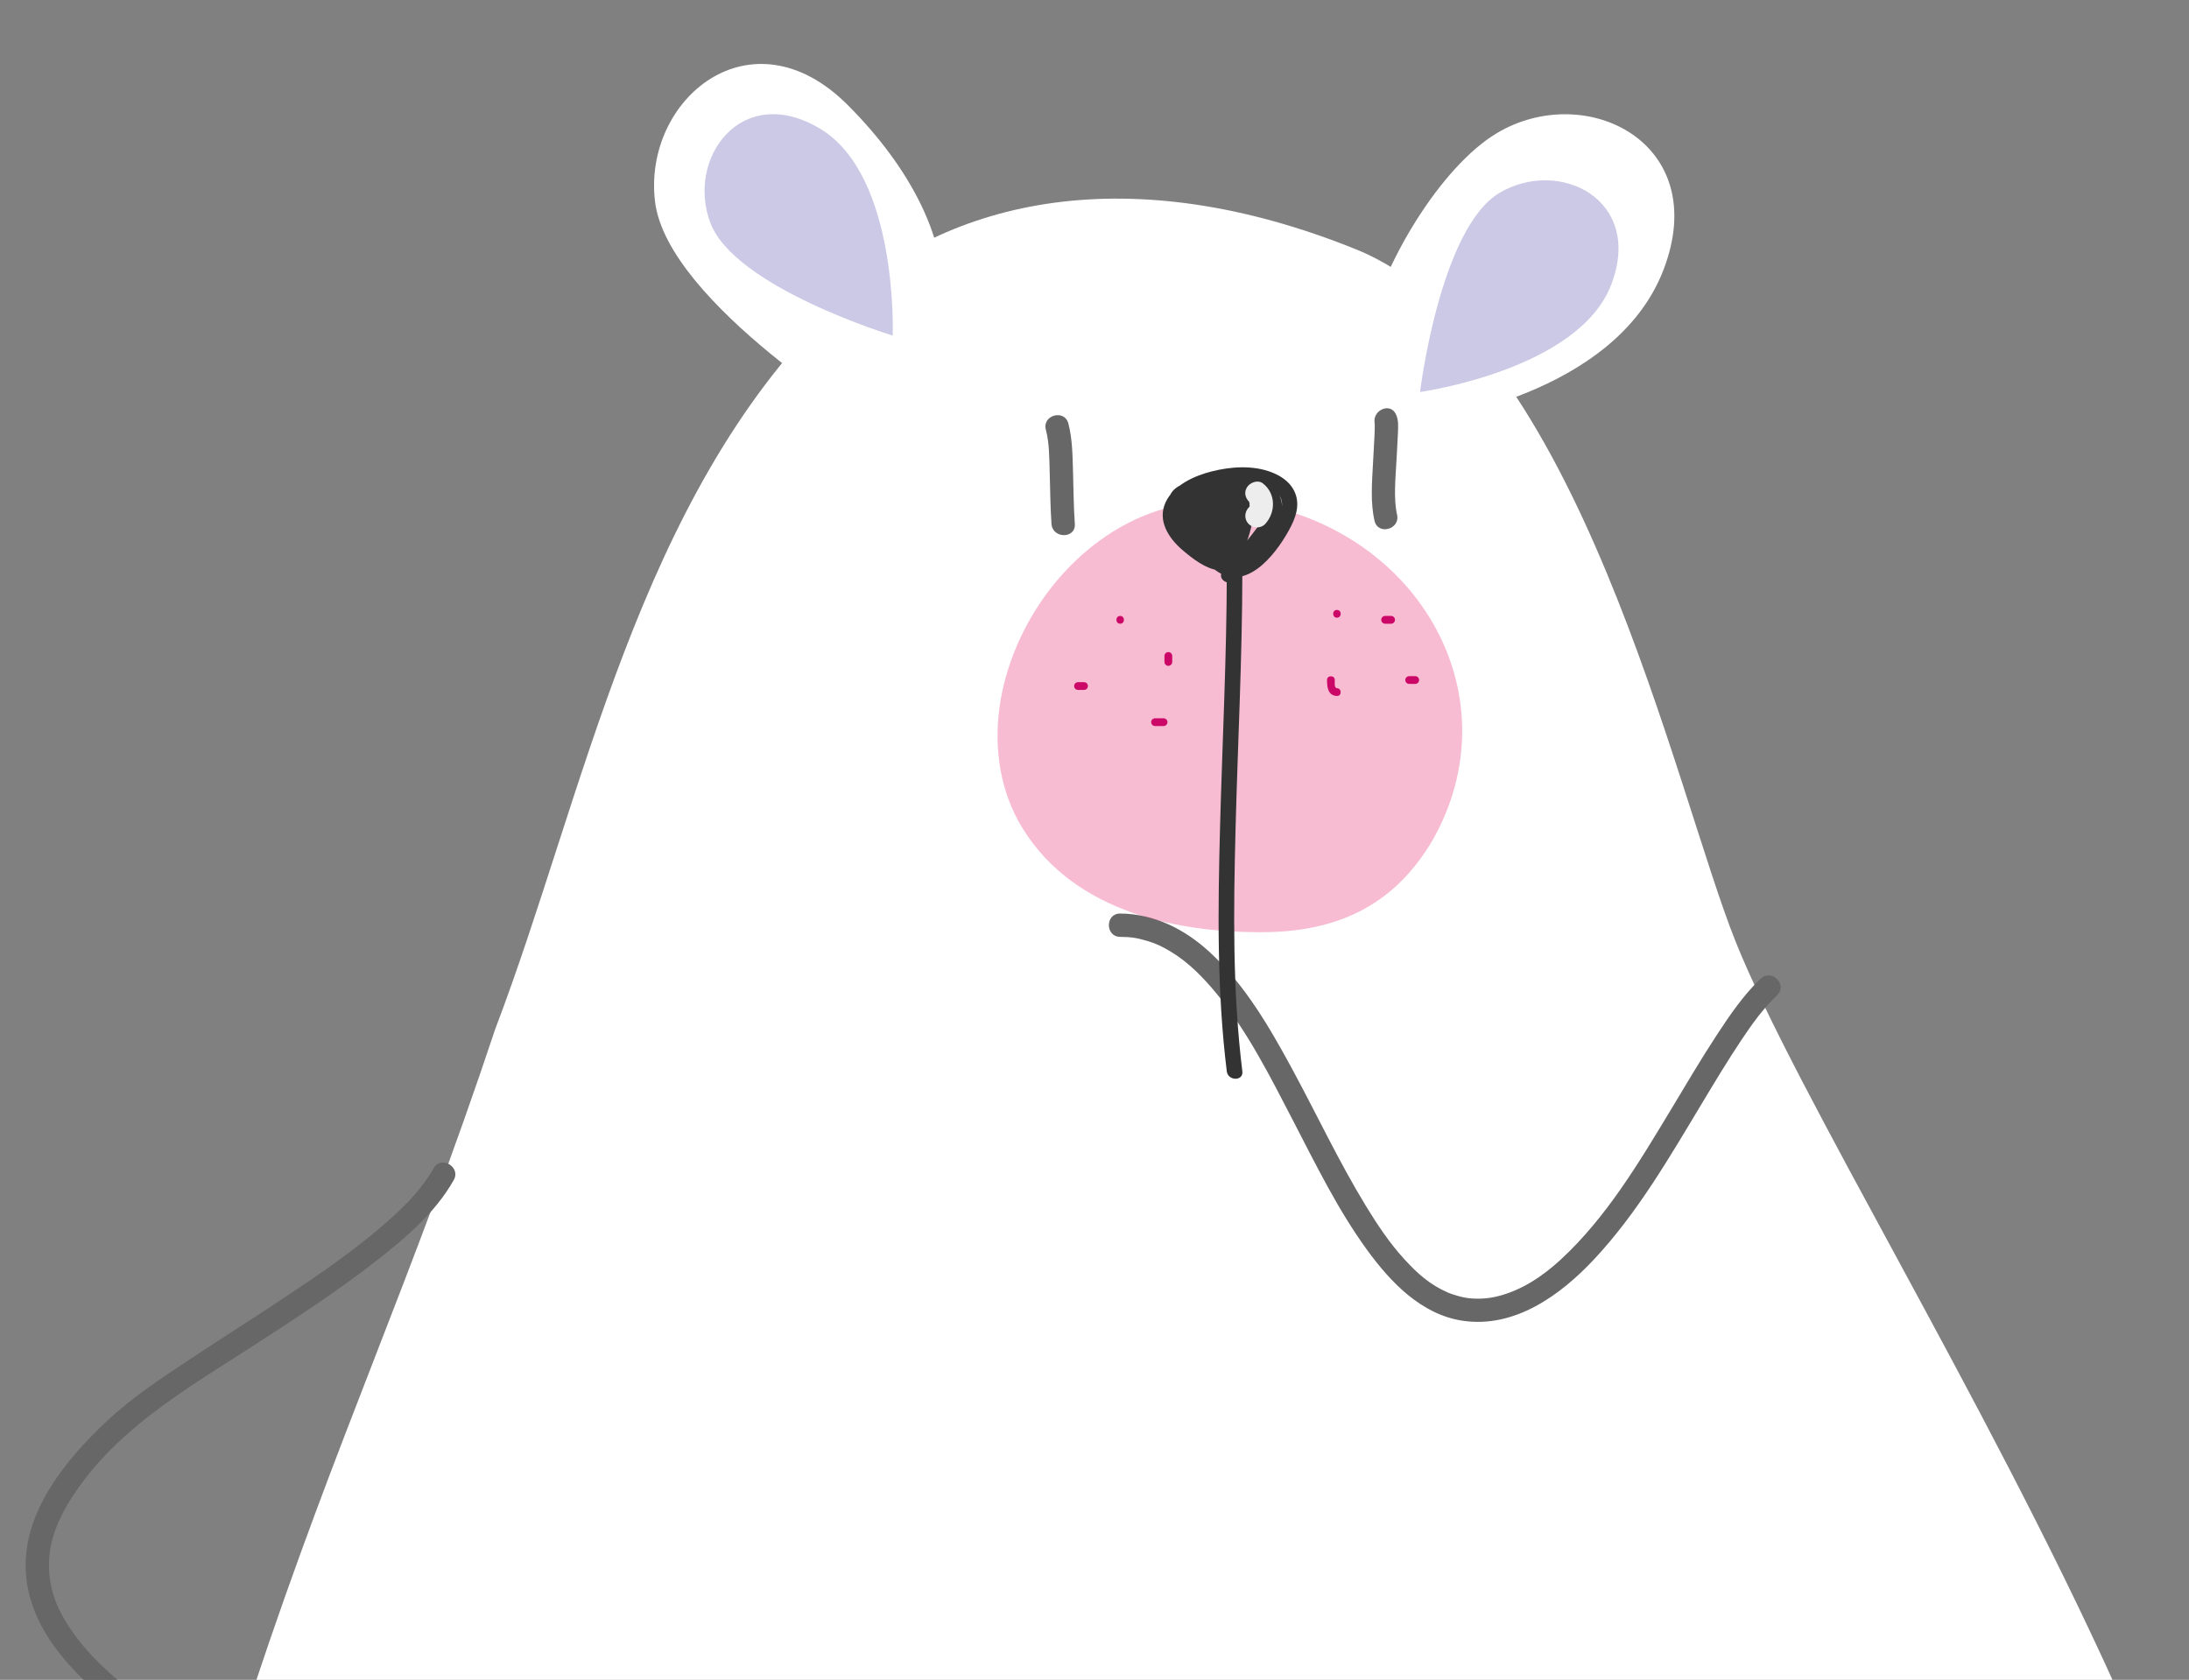 <?xml version="1.0" encoding="utf-8"?>
<!-- Generator: Adobe Illustrator 16.0.0, SVG Export Plug-In . SVG Version: 6.00 Build 0)  -->
<!DOCTYPE svg PUBLIC "-//W3C//DTD SVG 1.1//EN" "http://www.w3.org/Graphics/SVG/1.1/DTD/svg11.dtd">
<svg version="1.1" id="Capa_3" xmlns="http://www.w3.org/2000/svg" xmlns:xlink="http://www.w3.org/1999/xlink" x="0px" y="0px"
	 width="1407.141px" height="1080px" viewBox="0 0 1407.141 1080" enable-background="new 0 0 1407.141 1080" xml:space="preserve">
<rect x="0" y="0" width="1407.141" height="1080" fill="#808080" stroke="none"/>
<g>
	<path fill="#FFFFFF" d="M1360.221,1085C1275.94,898.416,1155,703.377,1115.716,605.434
		c-39.088-97.442-100.924-387.352-244.205-445.191c-143.277-57.839-261.393-34.451-336.472,37.729
		C409.722,320.842,375.881,510.493,318.374,661.557C263.449,826.452,217.223,922.205,163.162,1085H1360.221z"/>
</g>
<path fill="#FFFFFF" d="M917.196,270.097c0,0,120.789-14.88,152.148-96.654c31.366-81.772-50.018-121.782-106.978-87.934
	c-35.759,21.255-74.305,83.965-84.862,132.922C871.246,247.44,917.196,270.097,917.196,270.097z"/>
<path fill="#CBC9E5" d="M912.836,252.022c0,0,101.832-14.079,122.882-68.974c21.058-54.896-33.578-81.756-71.813-59.033
	C925.669,146.74,912.836,252.022,912.836,252.022z"/>
<path fill="#FFFFFF" d="M564.256,276.499c0,0,36.937-43.13,41.152-72.25c7.032-48.534-21.801-98.055-60.508-136.763
	c-61.929-61.928-131.599-3.869-123.858,61.93C428.782,195.217,564.256,276.499,564.256,276.499z"/>
<path fill="#CBC9E5" d="M573.855,215.759c0,0,3.793-102.727-46.62-132.98c-50.413-30.257-86.342,18.896-70.593,60.494
	C472.393,184.869,573.855,215.759,573.855,215.759z"/>
<g>
	<path fill="#676767" d="M1131.771,629.219c-11.031,10.548-19.821,23.449-28.149,36.157c-10.5,16.024-20.174,32.581-30.072,48.978
		c-20.288,33.604-41.124,68.537-70.2,95.404c-11.62,10.738-25.099,19.781-40.454,23.619c-5.987,1.496-11.752,1.902-18.162,1.335
		c-0.2-0.018-2.462-0.299-0.73-0.059c-0.676-0.094-1.348-0.213-2.02-0.332c-1.337-0.236-2.66-0.547-3.977-0.881
		c-1.313-0.334-2.609-0.738-3.896-1.164c-0.645-0.214-1.281-0.45-1.919-0.686c-1.774-0.656-0.333-0.086-1.365-0.535
		c-11.599-5.046-19.493-12.093-28.055-21.443c-9.513-10.39-17.254-22.003-24.808-34.381c-17.247-28.265-31.312-58.342-47.055-87.439
		c-14.558-26.908-30.552-54.642-53.244-75.598c-15.902-14.686-35.619-24.727-57.596-24.851c-9.675-0.055-9.67,14.945,0,15
		c6.745,0.038,10.605,0.599,17.244,2.559c5.941,1.753,9.99,3.715,15.762,7.226c10.884,6.62,20.304,16.172,28.892,26.61
		c19.826,24.098,34.679,53.666,49.179,81.635c14.721,28.396,28.897,57.514,47.788,83.446c14.942,20.514,34.758,41.308,61.081,45.298
		c33.566,5.089,63.104-16.364,84.836-39.619c27.699-29.639,48.347-65.434,69.139-100.012c8.267-13.747,16.525-27.514,25.439-40.854
		c6.94-10.386,13.884-20.139,22.95-28.806C1149.382,633.13,1138.76,622.538,1131.771,629.219L1131.771,629.219z"/>
</g>
<g>
	<g opacity="0.3">
		<path fill="#E61F68" d="M827.782,332.759C710.13,282.233,602.834,432.06,654.601,527.872c31.058,55.752,96.943,72.3,160.002,71.43
			c48.002-0.87,82.83-19.163,106.359-59.23c51.766-91.464-7.533-198.604-115.77-216.897"/>
	</g>
	<g>
		<g>
			<path fill="#333333" d="M788.61,367.54c-0.032,54.724-2.875,109.397-4.332,164.091c-1.393,52.326-2.095,105.117,4.332,157.166
				c0.779,6.313,10.789,6.39,10,0c-6.354-51.466-5.699-103.639-4.378-155.381c1.412-55.292,4.346-110.556,4.378-165.876
				C798.614,361.091,788.614,361.092,788.61,367.54L788.61,367.54z"/>
		</g>
		<g>
			<path fill="#CB0767" d="M753.534,425.596c0-1.289,0-2.578,0-3.867c0-1.363-1.137-2.5-2.5-2.5s-2.5,1.137-2.5,2.5
				c0,1.289,0,2.578,0,3.867c0,1.363,1.137,2.5,2.5,2.5S753.534,426.958,753.534,425.596L753.534,425.596z"/>
		</g>
		<g>
			<path fill="#CB0767" d="M720.069,401.002c3.225,0,3.225-5,0-5S716.845,401.002,720.069,401.002L720.069,401.002z"/>
		</g>
		<g>
			<path fill="#CB0767" d="M692.976,443.58c1.29,0,2.58,0,3.869,0c1.363,0,2.5-1.137,2.5-2.5s-1.137-2.5-2.5-2.5
				c-1.29,0-2.58,0-3.869,0c-1.363,0-2.5,1.137-2.5,2.5S691.613,443.58,692.976,443.58L692.976,443.58z"/>
		</g>
		<g>
			<path fill="#CB0767" d="M743.294,461.803c-0.267,0-0.534,0-0.801,0c-1.363,0-2.5,1.137-2.5,2.5s1.137,2.5,2.5,2.5
				c1.824,0,3.649,0,5.473,0c1.362,0,2.5-1.137,2.5-2.5s-1.138-2.5-2.5-2.5c-0.268,0-0.534,0-0.801,0c-1.363,0-2.5,1.137-2.5,2.5
				s1.137,2.5,2.5,2.5c0.267,0,0.533,0,0.801,0c1.362,0,2.5-1.137,2.5-2.5s-1.138-2.5-2.5-2.5c-1.824,0-3.649,0-5.473,0
				c-1.363,0-2.5,1.137-2.5,2.5s1.137,2.5,2.5,2.5c0.267,0,0.534,0,0.801,0c1.363,0,2.5-1.137,2.5-2.5
				S744.657,461.803,743.294,461.803L743.294,461.803z"/>
		</g>
		<g>
			<path fill="#CB0767" d="M859.409,397.134c3.225,0,3.225-5,0-5S856.185,397.134,859.409,397.134L859.409,397.134z"/>
		</g>
		<g>
			<path fill="#CB0767" d="M853.04,437.209c0.002,4.621,0.602,10.023,6.369,10.242c3.226,0.123,3.214-4.878,0-5
				c-1.858-0.071-1.368-3.807-1.369-5.242C858.038,433.985,853.038,433.984,853.04,437.209L853.04,437.209z"/>
		</g>
		<g>
			<path fill="#CB0767" d="M905.856,439.709c1.291,0,2.582,0,3.873,0c1.363,0,2.5-1.137,2.5-2.5s-1.137-2.5-2.5-2.5
				c-1.291,0-2.582,0-3.873,0c-1.363,0-2.5,1.137-2.5,2.5S904.493,439.709,905.856,439.709L905.856,439.709z"/>
		</g>
		<g>
			<path fill="#CB0767" d="M890.374,401.002c1.29,0,2.581,0,3.871,0c1.363,0,2.5-1.137,2.5-2.5s-1.137-2.5-2.5-2.5
				c-1.29,0-2.581,0-3.871,0c-1.363,0-2.5,1.137-2.5,2.5S889.011,401.002,890.374,401.002L890.374,401.002z"/>
		</g>
	</g>
	<g>
		<path fill="#333333" d="M794.42,372.413c8.879-12.441,21.299-23.136,27.437-37.366c2.439-5.658,3.603-12.454-0.36-17.753
			c-5.199-6.951-14.677-8.326-22.734-9.096c-8.97-0.857-18.492-0.737-27.417,0.421c-7.859,1.02-18.922,3.641-20.106,13.045
			c-1.104,8.766,5.649,18.019,10.474,24.685c5.967,8.244,12.677,15.836,21.295,21.391c19.908,12.831,39.459-14.457,47.15-29.902
			c3.771-7.576,5.588-15.686,1.171-23.349c-2.951-5.12-8.109-8.541-13.481-10.68c-12.211-4.864-26.63-3.871-39.122-0.68
			c-11.065,2.826-24.271,8.758-29.398,19.721c-5.556,11.877,1.938,23.261,10.917,30.889c6.273,5.328,14.595,11.902,22.986,12.933
			c7.29,0.896,13.71-8.732,16.395-14.214c3.984-8.134,5.902-17.674,6.711-26.635c0.636-7.036-2.692-20.72-11.842-20.72
			c-9.163,0-14.74,12.193-15.667,19.934c-1.153,9.635,1.165,19.133,1.317,28.74c0.067,4.24,5.469,6.781,8.535,3.536
			c12.89-13.641,11.229-41.762-8.403-48.022c-2.064-0.659-4.625,0.391-5.646,2.298c-5.761,10.756-5.615,23.316,1.238,33.556
			c2.404,3.593,7.821,3.087,9.139-1.194c4.232-13.749-1.46-28.087-17.216-28.641c-2.173-0.076-4.298,1.576-4.821,3.671
			c-3.882,15.526,1.6,29.983,14.692,39.114c2.68,1.869,6.548-0.056,7.345-2.988c3.96-14.569-2.409-33.328-18.365-37.142
			c0,3.214,0,6.428,0,9.643c7.862-2.468,16.027-9.152,24.611-7.436c-1.164-1.164-2.328-2.328-3.492-3.492
			c1.018,3.6,1.018,7.376,0,10.977c-1.757,6.218,7.892,8.854,9.643,2.658c1.487-5.262,1.487-11.031,0-16.293
			c-0.448-1.588-1.811-3.156-3.492-3.492c-11.384-2.277-19.598,4.193-29.928,7.436c-4.542,1.426-5.002,8.447,0,9.643
			c10.601,2.534,13.941,15.417,11.381,24.841c2.448-0.996,4.896-1.992,7.345-2.988c-9.341-6.515-12.831-16.885-10.097-27.821
			c-1.607,1.224-3.214,2.447-4.821,3.671c9.152,0.321,9.772,8.837,7.573,15.982c3.046-0.398,6.093-0.796,9.139-1.194
			c-4.866-7.271-5.389-15.714-1.238-23.462c-1.882,0.766-3.765,1.532-5.646,2.298c12.183,3.885,11.534,23.325,3.991,31.308
			c2.845,1.179,5.69,2.357,8.535,3.536c-0.153-9.698-3.158-19.861-1.106-29.497c0.563-2.639,2.199-5.092,3.645-7.324
			c0.188-0.291,1.288-1.72,1.672-1.877c-1.013,0.416-1.172-0.712-0.163,0.795c2.975,4.443,2.382,9.512,1.557,14.487
			c-1.55,9.354-4.086,18.568-10.885,25.479c-1.975,2.007-4.954-0.706-6.928-1.895c-4.566-2.752-8.977-5.695-12.917-9.298
			c-4.065-3.718-7.803-8.577-7.677-13.863c0.088-3.687,3.262-7.43,6.764-10.251c9.357-7.538,23.454-10.042,35.121-9.989
			c8.484,0.038,24.414,2.608,24.888,13.202c0.192,4.305-2.369,8.805-4.369,12.436c-2.631,4.778-5.877,9.24-9.37,13.418
			c-3.435,4.108-7.342,7.714-12.028,10.358c-5.214,2.942-10.081-0.358-14.199-3.638c-7.534-6.001-13.646-14.071-18.635-22.246
			c-1.961-3.213-4.213-7.037-4.393-10.896c-0.054-1.143,0.381-1.17,1.643-1.963c1.94-1.22,4.311-1.708,6.518-2.194
			c8.508-1.876,17.849-1.419,26.512-1.028c5.302,0.239,16.838,0.787,18.319,6.859c1.389,5.691-6.333,14.842-9.822,19.421
			c-5.98,7.848-12.766,15.054-18.503,23.093C782.03,372.627,790.709,377.613,794.42,372.413L794.42,372.413z"/>
	</g>
</g>
<g>
	<g>
		<path fill="#EDEDED" d="M804.191,323.695c-0.882-0.673-1.837-2.167-0.907-0.444c-0.844-1.564,0.112,0.703,0.215,1.204
			c-0.398-1.938-0.381,1.98-0.069,0.269c-0.282,0.834-0.279,0.96,0.008,0.376c-0.615,1.417,0.358-0.03-0.765,1.191
			c-2.766,3.006-2.979,7.627,0,10.606c2.8,2.799,7.839,3.009,10.607,0c6.968-7.574,6.89-19.734-1.519-26.154
			c-3.258-2.488-8.386-0.511-10.261,2.691C799.242,317.289,800.948,321.219,804.191,323.695L804.191,323.695z"/>
	</g>
</g>
<g>
	<path fill="#676767" d="M672.299,276.231c2.277,8.671,2.177,18.019,2.462,26.918c0.359,11.229,0.374,22.479,1.163,33.689
		c0.675,9.593,15.679,9.658,15,0c-0.789-11.209-0.826-22.461-1.163-33.689c-0.307-10.213-0.387-20.963-2.998-30.906
		C684.309,262.895,669.84,266.865,672.299,276.231L672.299,276.231z"/>
</g>
<g>
	<path fill="#676767" d="M884.356,273.882c-0.26-0.535-0.748-2.725-0.693-2.065c0.057,0.693,0.056,1.392,0.061,2.087
		c0.017,2.012-0.079,4.027-0.167,6.037c-0.265,6.09-0.67,12.173-0.981,18.261c-0.612,11.994-1.725,24.872,1.025,36.687
		c2.193,9.419,16.655,5.424,14.465-3.987c-2.35-10.094-0.958-23.801-0.367-35.074c0.308-5.867,0.695-11.73,0.93-17.601
		c0.16-3.988,0.473-8.232-1.318-11.915C893.079,257.613,880.146,265.222,884.356,273.882L884.356,273.882z"/>
</g>
<path fill="#676767" d="M59.083,1085h22.422c-16.294-13.086-31.192-27.899-41.209-45.824c-6.968-12.468-9.939-25.796-8.398-40.184
	c1.818-16.979,11.727-33.707,22.155-47.453c28.584-37.681,70.958-61.808,109.98-87.103c25.802-16.726,51.64-33.513,75.965-52.357
	c19.353-14.992,39.494-31.764,51.692-53.399c4.757-8.437-8.203-15.994-12.952-7.57c-8.995,15.953-23.007,28.709-36.885,40.365
	c-17.896,15.03-37.276,28.271-56.703,41.223c-20.417,13.61-41.161,26.721-61.626,40.258c-18.831,12.455-38.063,25.018-54.596,40.471
	c-27.633,25.829-57.004,61.859-51.887,102.359C20.579,1043.787,38.643,1066.39,59.083,1085z"/>
<g>
</g>
<g>
</g>
<g>
</g>
<g>
</g>
<g>
</g>
<g>
</g>
</svg>
